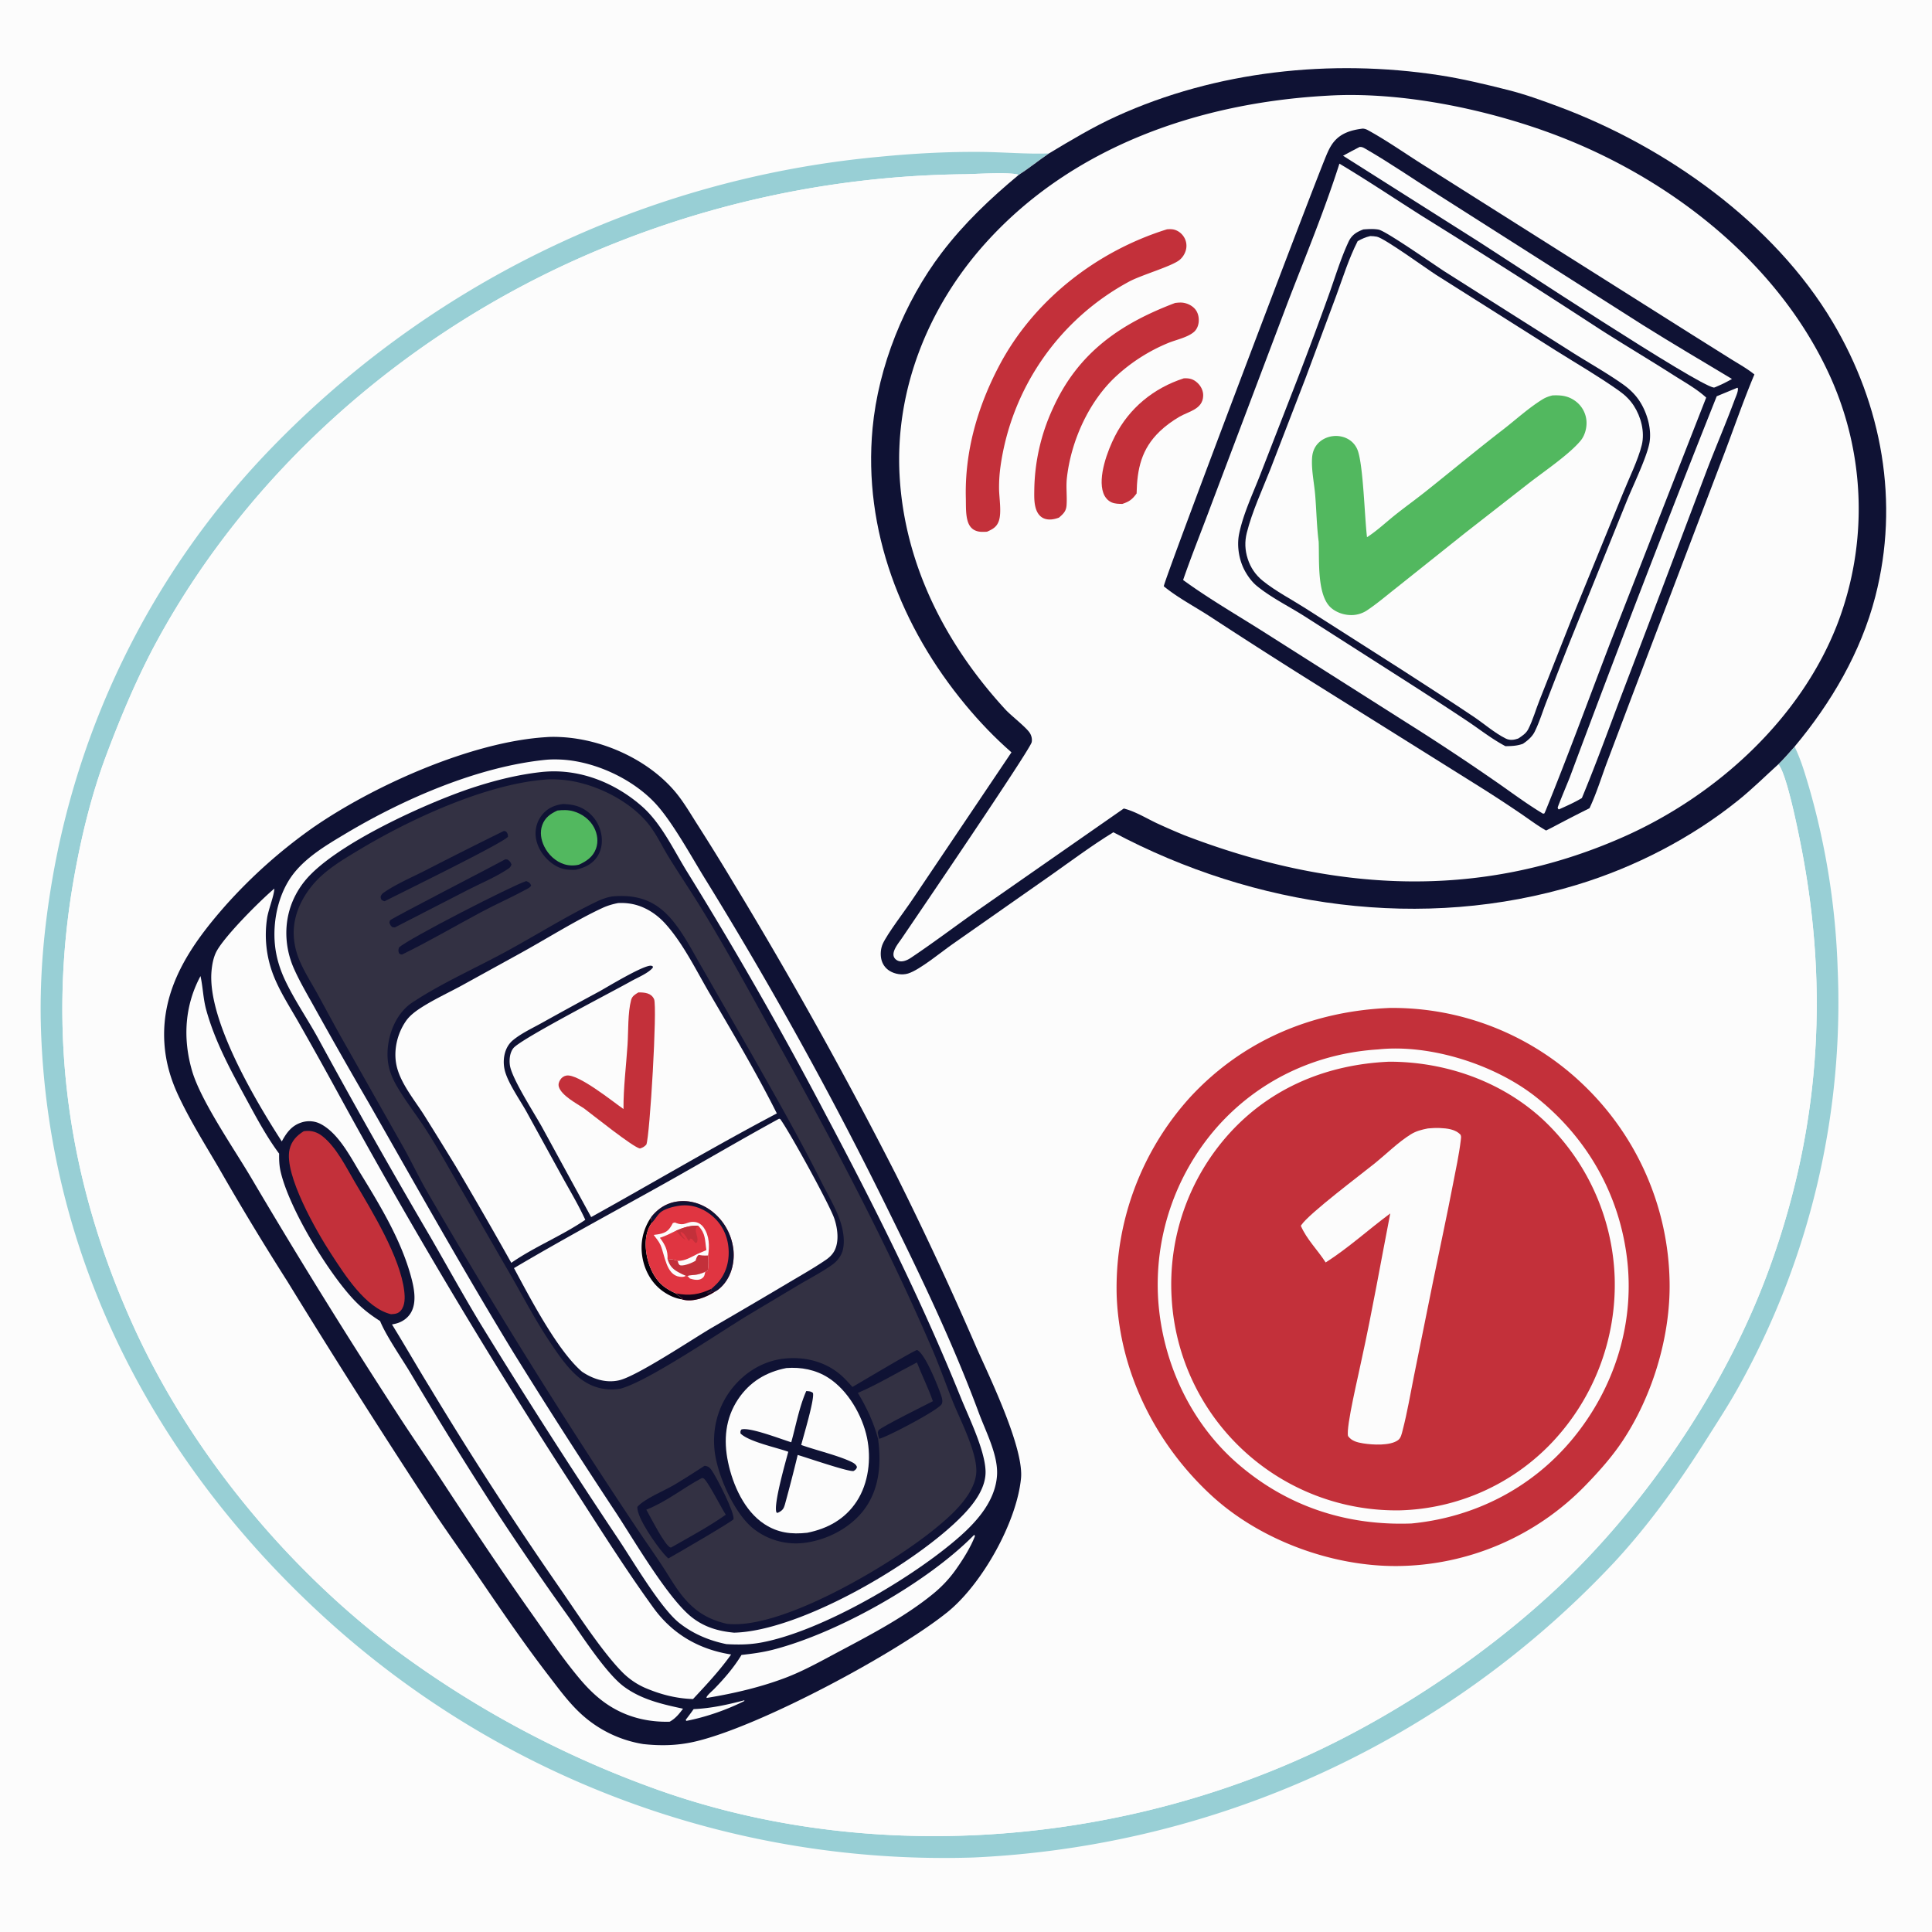 <svg version="1.1" xmlns="http://www.w3.org/2000/svg" style="display: block;" viewBox="0 0 2048 2048" width="1024" height="1024">
<path transform="translate(0,0)" fill="rgb(252,252,252)" d="M 0 0 L 2048 0 L 2048 2048 L 0 2048 L 0 0 z"/>
<path transform="translate(0,0)" fill="rgb(152,207,213)" d="M 1902.33 791.469 C 1909.08 805.215 1913.24 819.736 1917.61 834.352 A 784.974 784.974 0 0 1 1947.99 1026.75 A 836.324 836.324 0 0 1 1843.44 1469.37 C 1833.06 1488.22 1821.21 1506.34 1809.72 1524.53 C 1780.46 1570.87 1748.72 1615.54 1711.41 1655.82 A 992.748 992.748 0 0 1 1031.98 1969.02 A 973.639 973.639 0 0 1 338.076 1709.17 C 163.415 1547.18 52.401 1335.1 43.55 1094.56 C 41.538 1039.86 46.097 987.032 55.28 933.191 A 868.233 868.233 0 0 1 278 485.124 A 1028.3 1028.3 0 0 1 932.379 166.179 C 967.726 162.697 1004.34 160.713 1039.84 161.041 C 1063.88 161.262 1087.9 163.477 1111.93 162.649 C 1101.18 169.943 1090.88 178.41 1079.95 185.317 C 1071.5 182.123 1033.45 184.522 1022.65 184.698 A 1032.2 1032.2 0 0 0 607.988 276.406 C 423.859 359.848 263.778 500.893 166.672 678.986 C 145.62 717.596 127.989 759.697 112.567 800.798 C 97.4 841.22 86.888 884.074 79.163 926.511 C 48.832 1093.14 71.9 1252.9 141.788 1406.49 C 201.398 1537.49 301.547 1659.49 416.126 1746.5 A 1066.39 1066.39 0 0 0 686.49 1893.33 C 909.835 1976.47 1171.92 1959.07 1387.3 1860.33 C 1488.49 1813.95 1595.59 1740.53 1673.74 1660.9 C 1758.28 1574.77 1832.33 1461.6 1874.18 1348.3 C 1928.99 1199.94 1939.54 1049.89 1908.81 894.99 C 1905.23 876.926 1894.94 826.157 1886.59 812.238 C 1885.94 811.164 1885.75 811.061 1884.96 810.312 C 1891.06 804.315 1896.66 797.865 1902.33 791.469 z"/>
<path transform="translate(0,0)" fill="rgb(252,252,252)" d="M 1111.93 162.649 C 1135.52 148.493 1158.37 134.723 1183.47 123.283 C 1289.28 75.067 1410.89 62.23 1525.37 79.66 C 1549.77 83.376 1574.4 89.324 1598.34 95.348 C 1616.75 99.981 1634.71 106.5 1652.48 113.13 C 1765.88 155.448 1880.27 236.2 1942.85 341.652 C 1995.1 429.694 2013.71 532.404 1987.91 632.357 C 1972.68 691.344 1941.17 745.033 1902.33 791.469 C 1896.66 797.865 1891.06 804.315 1884.96 810.312 C 1885.75 811.061 1885.94 811.164 1886.59 812.238 C 1894.94 826.157 1905.23 876.926 1908.81 894.99 C 1939.54 1049.89 1928.99 1199.94 1874.18 1348.3 C 1832.33 1461.6 1758.28 1574.77 1673.74 1660.9 C 1595.59 1740.53 1488.49 1813.95 1387.3 1860.33 C 1171.92 1959.07 909.835 1976.47 686.49 1893.33 A 1066.39 1066.39 0 0 1 416.126 1746.5 C 301.547 1659.49 201.398 1537.49 141.788 1406.49 C 71.9 1252.9 48.832 1093.14 79.163 926.511 C 86.888 884.074 97.4 841.22 112.567 800.798 C 127.989 759.697 145.62 717.596 166.672 678.986 C 263.778 500.893 423.859 359.848 607.988 276.406 A 1032.2 1032.2 0 0 1 1022.65 184.698 C 1033.45 184.522 1071.5 182.123 1079.95 185.317 C 1090.88 178.41 1101.18 169.943 1111.93 162.649 z"/>
<path transform="translate(0,0)" fill="rgb(195,48,58)" d="M 1473.29 1068.46 A 291.957 291.957 0 0 1 1679.91 1151.34 A 295.763 295.763 0 0 1 1769.84 1359.13 C 1770.82 1416.75 1751.63 1480.28 1719.47 1528.25 C 1708.51 1544.6 1694.85 1559.97 1681.14 1574.08 A 281.137 281.137 0 0 1 1481.56 1660.06 C 1412.24 1660.71 1335.85 1632.72 1284.48 1585.52 C 1225.36 1531.2 1187 1454.99 1183.76 1374.3 A 300.6 300.6 0 0 1 1261.96 1162.7 C 1317.87 1102.46 1391.73 1071.77 1473.29 1068.46 z"/>
<path transform="translate(0,0)" fill="rgb(252,252,252)" d="M 1460.71 1112.43 C 1516.44 1106.5 1585.35 1128.71 1628.75 1163.33 C 1683.43 1206.93 1717.85 1268.31 1725.16 1338.06 C 1732.23 1405.6 1710.46 1472.22 1667.73 1524.4 C 1624.71 1576.94 1563.55 1608.44 1496.25 1614.95 C 1427.84 1617.51 1365.04 1597.18 1312.75 1552.23 C 1262.19 1508.76 1232.4 1444.52 1227.78 1378.45 A 253.011 253.011 0 0 1 1289.62 1195.34 C 1333.71 1145.28 1394.44 1116.64 1460.71 1112.43 z"/>
<path transform="translate(0,0)" fill="rgb(195,48,58)" d="M 1472.63 1125.45 C 1532.09 1125.42 1591.63 1146.13 1635.65 1186.85 A 240.713 240.713 0 0 1 1711.61 1353.85 A 243.45 243.45 0 0 1 1644.92 1529.37 A 230.593 230.593 0 0 1 1484.15 1601.02 A 238.239 238.239 0 0 1 1320.78 1539.97 A 238.433 238.433 0 0 1 1242.01 1376.15 A 238.464 238.464 0 0 1 1303.39 1201.24 C 1347.8 1152.47 1407.38 1128.28 1472.63 1125.45 z"/>
<path transform="translate(0,0)" fill="rgb(252,252,252)" d="M 1513.61 1196.19 C 1517.75 1195.82 1522.03 1195.55 1526.18 1195.74 C 1533.94 1196.1 1542.89 1196.95 1548.33 1203.01 C 1549.09 1204.99 1548.73 1206.66 1548.48 1208.71 C 1546.63 1224.27 1543.18 1239.81 1540.23 1255.19 C 1533.63 1289.64 1526.11 1323.94 1519.12 1358.32 L 1498.91 1458.4 C 1495.06 1477.57 1491.81 1497.16 1486.88 1516.06 C 1485.94 1519.66 1485.15 1524.27 1482.03 1526.58 C 1473.7 1532.75 1455.03 1531.65 1445.12 1530.06 C 1438.88 1529.06 1432.81 1527.64 1429 1522.29 C 1426.53 1513.09 1440.63 1455.23 1443.44 1440.83 C 1454.68 1389.61 1463.72 1337.76 1473.73 1286.29 C 1450.81 1303.24 1429.3 1322.97 1405.26 1338.26 C 1396.79 1325.01 1385.23 1313.92 1378.94 1299.42 C 1379.1 1299.16 1379.26 1298.9 1379.43 1298.64 C 1387.62 1286.27 1443.63 1244.31 1457.85 1232.77 C 1470.05 1222.86 1482.19 1210.74 1495.49 1202.47 C 1501.22 1198.91 1507.11 1197.47 1513.61 1196.19 z"/>
<path transform="translate(0,0)" fill="rgb(15,18,52)" d="M 578.661 781.428 C 584.374 780.932 590.4 781.069 596.117 781.413 C 639.348 784.016 685.887 804.921 714.535 837.91 C 723.958 848.759 731.181 861.361 738.892 873.437 C 752.164 894.223 765.105 915.06 777.76 936.221 A 4803.79 4803.79 0 0 1 950.044 1245.67 A 3701.49 3701.49 0 0 1 1035.38 1429.18 C 1048.87 1459.57 1085.53 1534.76 1082.3 1567.23 C 1077.67 1613.92 1040.9 1679.36 1004.46 1708.82 C 950.807 1752.22 804.01 1831.04 735.619 1846.4 C 717.565 1850.45 700.157 1850.78 681.823 1848.78 A 127.249 127.249 0 0 1 618.472 1819.06 C 604.126 1806.59 592.719 1790.76 581.188 1775.76 C 553.422 1739.66 527.966 1701.9 502.292 1664.32 C 487.583 1642.79 472.379 1621.58 457.959 1599.85 A 9425.83 9425.83 0 0 1 304.774 1358.55 A 3002.05 3002.05 0 0 1 231.721 1237.69 C 216.943 1212.47 201.28 1187.52 188.904 1161 C 180.788 1143.6 175.632 1125.69 174.317 1106.49 C 170.294 1047.76 202.234 1001.61 239.342 959.553 A 543.234 543.234 0 0 1 330.779 877.988 C 395.456 832.923 499.726 786.317 578.661 781.428 z"/>
<path transform="translate(0,0)" fill="rgb(252,252,252)" d="M 788.857 1802.43 L 788.976 1802.44 L 789.106 1803.11 C 770 1812.65 748.399 1820.17 727.502 1824.23 L 726.892 1823.05 A 292.157 292.157 0 0 0 735.27 1811.75 C 753.843 1810.88 770.955 1807.13 788.857 1802.43 z"/>
<path transform="translate(0,0)" fill="rgb(252,252,252)" d="M 1032.76 1626.92 L 1033.48 1628.34 C 1028.69 1640.77 1020.32 1653.86 1012.56 1664.75 A 130.102 130.102 0 0 1 989.279 1689.41 C 959.138 1714.08 922.415 1733.14 888.165 1751.36 C 870.057 1761 851.87 1771.21 832.673 1778.51 C 806.149 1788.59 777.353 1795.26 749.383 1799.84 L 748.908 1799.58 C 748.914 1797.54 755.008 1792.46 756.853 1790.58 C 767.646 1779.52 778.012 1767.54 786.018 1754.31 C 797.233 1753.05 808.193 1751.63 819.155 1748.82 C 888.097 1731.14 983.146 1677.55 1032.76 1626.92 z"/>
<path transform="translate(0,0)" fill="rgb(195,48,58)" d="M 321.962 1199.14 C 322.268 1199.09 322.574 1199.05 322.88 1199.01 C 330.071 1198.09 336.281 1200.03 341.96 1204.56 C 356.693 1216.32 366.705 1237 376.161 1253.07 C 394.565 1284.36 424.239 1332.6 428.514 1368.57 C 429.306 1375.23 429.558 1383.82 424.905 1389.23 C 421.96 1392.66 418.7 1392.87 414.479 1393.11 C 387.502 1386.67 365.153 1350.85 350.777 1328.82 C 335.495 1305.41 300.813 1244.88 306.942 1218.44 C 308.996 1209.58 314.438 1203.78 321.962 1199.14 z"/>
<path transform="translate(0,0)" fill="rgb(252,252,252)" d="M 212.54 1034.69 C 215.132 1046.51 215.344 1058.68 218.61 1070.53 C 227.852 1104.05 244.46 1134.41 260.945 1164.78 C 271.719 1184.62 282.4 1204.72 295.894 1222.89 C 295.773 1229.35 295.987 1235.45 297.429 1241.76 C 306.336 1280.72 346.949 1347.57 374.386 1377.07 C 383.036 1386.37 392.183 1393.59 402.91 1400.36 C 409.172 1415.84 425.724 1439.72 434.845 1454.96 A 4414.35 4414.35 0 0 0 528.033 1605.21 A 3191.42 3191.42 0 0 0 601.769 1712.63 C 616.22 1732.98 642.411 1773.88 661.434 1787.9 C 680.066 1801.64 701.856 1806.53 724.038 1811.29 C 719.941 1816.8 716.021 1821.69 709.896 1825.08 C 690.016 1825.62 670.621 1821.7 653 1812.27 C 636.888 1803.65 624.604 1791.77 613.015 1777.79 C 595.649 1756.85 580.258 1733.97 564.547 1711.77 C 531.586 1665.2 500.139 1618.03 468.87 1570.31 C 453.053 1546.18 436.618 1522.46 420.934 1498.22 A 6770.58 6770.58 0 0 1 265.777 1247.68 C 247.833 1217.37 212.955 1166.96 203.68 1135.4 C 193.679 1101.37 195.594 1066.17 212.54 1034.69 z"/>
<path transform="translate(0,0)" fill="rgb(252,252,252)" d="M 290.824 941.933 C 290.565 949.56 284.672 963.674 283.189 972.878 A 117.797 117.797 0 0 0 289.559 1033.11 C 296.431 1050.97 307.192 1067.32 316.621 1083.92 A 4718.8 4718.8 0 0 1 357.167 1156.61 A 6385.28 6385.28 0 0 0 601.325 1566.73 C 631.232 1612.78 660.508 1660.04 692.758 1704.46 C 713.003 1732.35 741.069 1748.49 775.018 1753.82 C 762.973 1770.79 748.806 1785.88 734.636 1801.06 C 716.483 1800.48 700.076 1796.17 683.458 1789.05 A 78.463 78.463 0 0 1 658.925 1771.82 C 637.493 1749.81 611.078 1709.06 592.73 1682.51 A 3949.34 3949.34 0 0 1 455.78 1470.92 C 442.116 1448.74 429.226 1426.11 415.512 1403.97 A 72.763 72.763 0 0 0 419.296 1403.16 C 425.975 1401.58 432.155 1397.44 435.635 1391.42 C 442.11 1380.22 438.847 1364.76 435.611 1352.96 C 425.035 1314.38 403.46 1278.74 382.76 1244.92 C 371.884 1227.15 359.329 1201.78 340.116 1191.57 A 26.393 26.393 0 0 0 319.922 1189.75 C 309.24 1193.02 303.733 1200.67 298.72 1209.97 C 271.055 1167.22 219.859 1081.19 224.186 1029.76 C 224.806 1022.4 226.29 1014.17 229.969 1007.69 C 239.436 991.026 275.285 955.091 290.824 941.933 z"/>
<path transform="translate(0,0)" fill="rgb(252,252,252)" d="M 578.634 805.413 C 583.442 804.963 588.219 804.929 593.043 805.103 C 629.422 806.415 670.626 825.37 695.248 852.218 C 712.65 871.193 732.295 906.937 746.349 929.867 A 4156.46 4156.46 0 0 1 943.191 1286.21 C 977.457 1355.73 1010.68 1425.06 1037.64 1497.83 C 1044.94 1517.53 1058.29 1542.7 1056.88 1564 C 1055.14 1590.3 1036.49 1611.85 1017.76 1628.44 C 968.663 1671.93 871.112 1729.42 806.546 1741.23 C 794.319 1743.46 782.333 1743.57 769.963 1742.83 C 751.746 1739.08 734.805 1732.03 720.121 1720.44 C 700.36 1704.85 671.181 1655.04 655.705 1631.88 A 6955.8 6955.8 0 0 1 508.87 1402.53 C 490.812 1372.55 473.888 1341.91 456.43 1311.58 A 7641.41 7641.41 0 0 1 336.738 1099.79 C 325.51 1079.43 311.858 1059.7 302.022 1038.68 C 296.625 1027.15 292.92 1015.08 291.549 1002.4 C 288.714 976.162 295.259 945.751 312.088 924.953 C 326.215 907.495 347.052 895.221 366.131 883.822 C 427.866 846.938 506.644 812.602 578.634 805.413 z"/>
<path transform="translate(0,0)" fill="rgb(15,18,52)" d="M 573.75 818.402 A 117.092 117.092 0 0 1 578.617 817.972 C 616.148 815.3 652.799 830.34 680.677 854.925 C 701.52 873.306 714.496 902.02 729.106 925.351 A 4178.23 4178.23 0 0 1 875.344 1181.57 C 927.314 1279.46 976.775 1378.28 1018.34 1481.14 C 1026.98 1502.53 1043.83 1536.52 1044.72 1559.03 C 1045.42 1576.88 1032.86 1593.46 1021.12 1605.68 C 972.276 1656.5 848.571 1729 778.15 1730.7 C 761.405 1729.12 746.761 1724.9 733.35 1714.37 C 708.248 1694.65 672.434 1633.28 653.583 1604.48 A 6848.91 6848.91 0 0 1 543.815 1433.03 C 490.908 1346.09 441.266 1257.43 390.858 1169.06 A 6140.24 6140.24 0 0 1 335.064 1070.95 C 327.274 1056.75 318.741 1042.62 312.08 1027.85 A 93.582 93.582 0 0 1 304.126 999.478 C 301.398 975.579 307.966 952.625 323.081 933.902 C 354.428 895.07 453.3 850.699 500.594 835.121 C 524.254 827.328 548.971 821.121 573.75 818.402 z"/>
<path transform="translate(0,0)" fill="rgb(51,49,67)" d="M 577.601 826.427 C 583.765 825.764 590.55 826.122 596.719 826.68 C 628.731 829.571 666.564 847.851 686.971 872.996 C 695.869 883.96 701.847 897.262 709.282 909.222 C 720.881 927.88 733.173 946.061 744.643 964.836 C 773.001 1011.26 798.679 1058.88 825.069 1106.41 C 883.641 1211.91 940.692 1319.54 988.335 1430.51 C 996.131 1448.67 1002.61 1467.27 1009.96 1485.59 C 1017.74 1504.98 1037.31 1542.14 1034.75 1562.81 C 1031.75 1587.05 1005.4 1609.13 987.693 1623.26 C 942.201 1659.53 828.529 1727.85 770.547 1721.32 C 757.838 1718.38 746.454 1713.55 736.375 1705.15 C 720.92 1692.25 713.039 1676.69 702.252 1660.26 C 693.379 1646.74 683.984 1633.51 675.012 1620.04 A 6619.04 6619.04 0 0 1 453.484 1264.44 C 443.681 1247.62 435.527 1229.83 425.806 1212.94 L 365.005 1105.37 C 355.219 1088.22 346.036 1070.84 336.522 1053.56 C 330.407 1042.45 323.476 1031.62 318.316 1020.03 C 314.714 1011.94 312.365 1003.55 311.582 994.709 C 309.693 973.372 318.371 953.49 331.999 937.4 C 344.714 922.388 362.415 911.908 379.081 901.833 C 433.439 868.973 513.662 831.568 577.601 826.427 z"/>
<path transform="translate(0,0)" fill="rgb(15,18,52)" d="M 534.279 880.775 L 536.555 881.498 C 538.146 883.869 538.427 884.163 538.462 886.984 C 533.544 893.519 424.491 946.741 407.786 955.339 C 406.243 955.073 405.627 954.637 404.332 953.809 C 403.887 952.455 403.195 951.448 403.675 950.025 C 404.509 947.556 406.503 946.339 408.569 944.975 C 421.674 936.318 437.132 929.732 451.131 922.591 A 4902.92 4902.92 0 0 1 534.279 880.775 z"/>
<path transform="translate(0,0)" fill="rgb(15,18,52)" d="M 535.758 910.854 L 538.002 911.113 C 540.202 912.9 541.364 913.664 542.189 916.497 C 541.153 919.502 539.997 920.097 537.379 921.81 C 524.704 930.103 510.058 936.114 496.558 943.028 L 418.608 983.09 L 416.035 982.864 C 414.081 981.52 413.659 980.301 412.783 978.143 C 413.036 977.283 412.985 976.264 413.543 975.563 C 415.384 973.252 523.005 917.953 535.758 910.854 z"/>
<path transform="translate(0,0)" fill="rgb(15,18,52)" d="M 557.868 933.984 C 560.685 935.121 561.919 935.926 563.087 938.64 C 561.862 940.972 559.352 941.939 557.125 943.15 C 541.812 951.474 525.752 958.483 510.359 966.714 C 482.369 981.681 454.877 997.847 426.344 1011.76 C 424.404 1011.9 424.489 1011.56 422.97 1010.5 C 422.103 1007.63 422.136 1007.29 422.956 1004.41 C 432.223 995.333 543.661 938.337 557.868 933.984 z"/>
<path transform="translate(0,0)" fill="rgb(15,18,52)" d="M 596.853 852.279 C 604.025 852.59 610.733 853.431 617.203 856.807 A 38.554 38.554 0 0 1 636.593 880.899 C 639.043 889.741 638.457 899.542 633.512 907.441 C 628.082 916.114 619.678 919.818 610.121 922.023 C 601.134 922.342 594.507 921.441 586.834 916.37 C 577.455 910.172 569.927 899.724 568.125 888.513 A 31.29 31.29 0 0 1 574.365 864.136 C 580.139 856.773 587.812 853.44 596.853 852.279 z"/>
<path transform="translate(0,0)" fill="rgb(82,184,95)" d="M 590.888 859.204 C 596.68 858.487 602.431 858.419 608.078 860.071 C 617.209 862.742 625.458 868.879 629.849 877.42 C 633.292 884.116 634.396 892.227 631.844 899.416 C 628.714 908.233 621.865 912.881 613.708 916.598 C 608.554 917.791 603.2 917.718 598.143 916.131 C 588.796 913.198 581.183 905.938 576.905 897.228 C 573.48 890.253 572.123 882.153 574.792 874.69 C 577.653 866.688 583.465 862.615 590.888 859.204 z"/>
<path transform="translate(0,0)" fill="rgb(15,18,52)" d="M 746.808 1553.83 C 747.124 1553.86 747.444 1553.85 747.756 1553.91 C 750.942 1554.48 752.171 1555.53 754.071 1558.1 C 759.209 1565.04 778.945 1603.47 777.551 1610.46 C 777.204 1612.2 715.692 1648.08 708.406 1652.05 C 706.657 1650.38 705.035 1648.63 703.445 1646.81 C 695.793 1638.04 674.862 1608.69 675.627 1597.35 C 683.23 1588.56 703.99 1580.38 714.808 1573.96 C 725.631 1567.54 736.214 1560.62 746.808 1553.83 z"/>
<path transform="translate(0,0)" fill="rgb(51,49,67)" d="M 744.15 1566.7 C 744.585 1566.78 745.033 1566.8 745.455 1566.93 C 749.451 1568.19 765.172 1599.55 769.377 1605.66 C 751.319 1618.39 730.655 1629.41 711.433 1640.41 C 711.202 1640.39 710.966 1640.41 710.739 1640.37 C 705.243 1639.25 689.142 1607.39 685.126 1600.32 C 706.657 1591.84 723.958 1577.37 744.15 1566.7 z"/>
<path transform="translate(0,0)" fill="rgb(15,18,52)" d="M 903.62 1470.23 C 912.055 1465.45 968.11 1431.87 972.147 1431.05 C 980.463 1434.91 993.278 1467.03 996.7 1476.53 C 997.898 1479.86 1000.03 1485.11 998.189 1488.44 C 994.687 1494.8 940.035 1523.49 932.023 1525.14 L 930.78 1525.29 C 934.416 1551.74 932.218 1579.09 915.541 1600.87 C 900.865 1620.05 876.253 1632.61 852.468 1635.52 A 72.534 72.534 0 0 1 798.681 1620.44 C 778.18 1604.22 760.277 1563.28 757.493 1537.75 C 754.847 1513.48 761.431 1489.66 776.901 1470.71 C 790.686 1453.83 810.05 1442.31 831.875 1440.12 C 852.759 1438.03 873.857 1443.06 890.19 1456.62 C 895.083 1460.68 899.33 1465.55 903.62 1470.23 z"/>
<path transform="translate(0,0)" fill="rgb(51,49,67)" d="M 909.368 1476.54 C 930.736 1467.35 951.259 1454.89 971.973 1444.22 C 977.26 1458.01 984.115 1471.41 988.888 1485.33 C 982.853 1488.49 933.54 1512.84 931.313 1516.19 C 930.851 1516.88 930.775 1517.77 930.506 1518.56 C 930.895 1520.84 931.166 1522.98 932.023 1525.14 L 930.78 1525.29 C 926.043 1507.47 918.814 1492.3 909.368 1476.54 z"/>
<path transform="translate(0,0)" fill="rgb(252,252,252)" d="M 833.521 1450.2 C 849.132 1448.97 864.67 1451.94 877.981 1460.44 C 898.784 1473.73 914.091 1500.24 919.062 1524.04 C 923.738 1546.42 920.759 1572.27 908.056 1591.63 C 895.745 1610.4 877.288 1620.46 855.706 1624.79 C 839.029 1626.67 824.567 1624.93 810.286 1615.59 C 789.028 1601.69 776.867 1574.11 771.789 1550.07 C 766.826 1526.57 768.87 1503.46 782.456 1483.16 C 794.729 1464.82 812.083 1454.4 833.521 1450.2 z"/>
<path transform="translate(0,0)" fill="rgb(15,18,52)" d="M 854.671 1474.6 C 857.423 1474.8 859.525 1474.72 861.755 1476.57 C 863.62 1483.24 851.552 1522.77 849.327 1531.73 C 864.878 1537.28 889.035 1543.01 902.723 1549.75 C 905.154 1550.95 907.539 1552.37 908.393 1555.09 C 907.814 1557.29 907.006 1557.92 905.074 1559.2 C 901.908 1561.28 853.068 1544.36 845.592 1542.33 A 1727.49 1727.49 0 0 1 832.132 1594.48 C 831.772 1595.67 831.407 1596.87 830.91 1598 C 829.624 1600.94 826.947 1602.57 824.093 1603.77 L 823.111 1603.24 C 819.554 1595.68 832.688 1549.92 835.605 1538.93 C 823.012 1534.36 793.766 1528.29 784.96 1519.53 C 784.809 1517.34 784.755 1517.17 785.886 1515.33 C 794.415 1512.47 828.405 1525.75 838.762 1528.86 C 843.669 1511.3 847.282 1491.23 854.671 1474.6 z"/>
<path transform="translate(0,0)" fill="rgb(15,18,52)" d="M 648.9 950.263 C 663.149 948.996 677.162 950.113 690.058 956.72 C 701.767 962.718 710.441 971.956 718.094 982.477 C 728.084 996.212 736.097 1011.92 744.688 1026.59 L 797.087 1117.97 C 822.743 1163.37 847.562 1206.68 870.971 1253.43 C 877.802 1267.07 886.383 1281.07 891.029 1295.56 C 894.326 1305.84 896.639 1320.81 891.262 1330.56 C 888.998 1334.67 885.902 1338.04 882.092 1340.76 C 871.229 1348.49 858.878 1354.87 847.359 1361.63 L 793.847 1393.62 C 763.447 1411.9 687.056 1464.23 657.815 1472.01 A 52.999 52.999 0 0 1 618.398 1463.69 C 603.501 1453.71 591.416 1435.39 581.637 1420.62 C 567.646 1399.48 555.679 1376.83 543.155 1354.8 L 488.804 1260.6 C 476.706 1239.88 464.911 1218.36 452.022 1198.2 C 441.7 1182.06 429.496 1166.89 420.014 1150.22 C 416.076 1143.3 412.987 1135.91 411.64 1128.03 C 408.709 1110.88 413.373 1090.33 423.433 1076.14 C 427.098 1070.97 431.516 1066.38 436.811 1062.87 C 467.381 1042.59 502.136 1027.22 534.413 1009.79 C 566.563 992.437 598.899 972.007 631.551 956.181 C 637.245 953.422 642.618 951.35 648.9 950.263 z"/>
<path transform="translate(0,0)" fill="rgb(252,252,252)" d="M 825.865 1185.88 L 827.058 1186.26 C 836.608 1199.14 879.374 1276.81 884.424 1291.76 C 887.919 1302.11 889.779 1316.27 884.353 1326.2 C 882.285 1329.98 879.068 1333.04 875.539 1335.45 C 862.611 1344.29 848.743 1352.08 835.286 1360.09 A 8631.63 8631.63 0 0 1 753.931 1407.83 C 733.152 1420.1 675.021 1458.9 656.235 1463.18 C 642.293 1466.36 628.456 1461.82 616.952 1454.06 C 590.968 1431.79 561.86 1375.89 544.847 1344.25 C 596.692 1313.58 650.024 1284.94 702.621 1255.55 C 743.819 1232.53 784.447 1208.49 825.865 1185.88 z"/>
<path transform="translate(0,0)" fill="rgb(4,0,11)" d="M 690.123 1290.4 L 690.818 1296.43 C 684.054 1305.81 683.521 1318.45 685.378 1329.53 C 687.562 1342.57 693.901 1356.73 704.885 1364.56 A 62.069 62.069 0 0 0 716.603 1371.08 L 717.914 1372.27 C 719.575 1373.75 721.327 1374.92 723.184 1376.15 L 722.953 1377.33 C 715.965 1376.45 709.111 1373.22 703.331 1369.25 C 691.551 1361.15 684.029 1348.3 681.291 1334.42 C 678.17 1318.59 681.187 1303.82 690.123 1290.4 z"/>
<path transform="translate(0,0)" fill="rgb(224,53,65)" d="M 690.123 1290.4 C 697.275 1281.24 706.524 1275.21 718.184 1273.62 C 731.311 1271.82 744.365 1276.08 754.768 1284.08 A 60.135 60.135 0 0 1 777.462 1324.91 C 778.795 1338 775.43 1352.1 766.565 1362.08 C 764.234 1364.71 761.147 1367.56 757.967 1369.1 C 748.681 1375.21 735.376 1380.35 724.058 1377.72 C 723.678 1377.63 723.321 1377.46 722.953 1377.33 L 723.184 1376.15 C 721.327 1374.92 719.575 1373.75 717.914 1372.27 L 716.603 1371.08 A 62.069 62.069 0 0 1 704.885 1364.56 C 693.901 1356.73 687.562 1342.57 685.378 1329.53 C 683.521 1318.45 684.054 1305.81 690.818 1296.43 L 690.123 1290.4 z"/>
<path transform="translate(0,0)" fill="rgb(252,252,252)" d="M 728.889 1352.75 C 730.194 1351.93 730.717 1351.83 732.291 1351.78 C 738.084 1351.58 742.299 1350.56 747.611 1348.18 C 746.862 1351.26 746.942 1353.19 744.139 1355.15 C 740.359 1357.79 735.32 1356.51 731.328 1355.29 L 728.889 1352.75 z"/>
<path transform="translate(0,0)" fill="rgb(16,3,26)" d="M 754.269 1366.13 L 754.034 1367.9 L 749.377 1370.76 L 748.893 1369.1 L 750.446 1371.79 L 749.197 1370.73 C 753.351 1371.16 753.896 1368.41 757.967 1369.1 C 748.681 1375.21 735.376 1380.35 724.058 1377.72 C 723.678 1377.63 723.321 1377.46 722.953 1377.33 L 723.184 1376.15 C 721.327 1374.92 719.575 1373.75 717.914 1372.27 L 716.603 1371.08 C 730.658 1373.89 741.424 1372.29 754.269 1366.13 z"/>
<path transform="translate(0,0)" fill="rgb(15,18,52)" d="M 690.123 1290.4 C 697.275 1281.24 706.524 1275.21 718.184 1273.62 C 731.311 1271.82 744.365 1276.08 754.768 1284.08 A 60.135 60.135 0 0 1 777.462 1324.91 C 778.795 1338 775.43 1352.1 766.565 1362.08 C 764.234 1364.71 761.147 1367.56 757.967 1369.1 C 753.896 1368.41 753.351 1371.16 749.197 1370.73 L 750.446 1371.79 L 748.893 1369.1 L 749.377 1370.76 L 754.034 1367.9 L 754.269 1366.13 A 151.801 151.801 0 0 0 759.121 1361.58 C 768.49 1352.32 772.627 1340.01 772.439 1326.97 C 772.237 1312.98 767.084 1300.15 756.791 1290.54 C 747.619 1281.97 735.748 1276.93 723.1 1277.8 C 716.66 1278.25 704.408 1280.95 699.471 1285.78 C 696.471 1288.71 694.269 1292.65 691.397 1295.8 L 690.818 1296.43 L 690.123 1290.4 z"/>
<path transform="translate(0,0)" fill="rgb(252,252,252)" d="M 692.918 1309.07 C 695.565 1308.71 698.393 1308.42 700.968 1307.71 C 707.23 1305.98 709.593 1303.24 712.618 1297.68 L 713.249 1296.49 L 715.382 1295.86 C 726.424 1300.84 727.637 1294.09 736.957 1295.42 C 740.739 1295.95 743.955 1298.36 746.079 1301.46 C 751.986 1310.09 752.191 1320.89 750.64 1330.82 C 750.863 1336.25 751.23 1341.49 750.241 1346.87 C 749.35 1347.39 748.592 1347.85 747.611 1348.18 C 742.299 1350.56 738.084 1351.58 732.291 1351.78 C 730.717 1351.83 730.194 1351.93 728.889 1352.75 L 727.043 1352.45 C 724.761 1353.75 723.134 1353.73 720.488 1353.4 C 706.067 1351.6 704.758 1330.25 700.154 1319.78 C 698.48 1315.97 695.416 1312.39 692.918 1309.07 z"/>
<path transform="translate(0,0)" fill="rgb(195,48,58)" d="M 718.43 1336.67 C 718.606 1337.37 718.876 1338.56 719.172 1339.19 C 719.659 1340.22 720.267 1341.2 721.446 1341.36 C 725.61 1341.95 733.907 1338.69 737.38 1336.37 C 738.118 1333.9 738.467 1331.88 740.649 1330.26 C 743.771 1330.84 746.514 1331.06 749.692 1330.88 L 750.64 1330.82 C 750.863 1336.25 751.23 1341.49 750.241 1346.87 C 749.35 1347.39 748.592 1347.85 747.611 1348.18 C 742.299 1350.56 738.084 1351.58 732.291 1351.78 C 730.717 1351.83 730.194 1351.93 728.889 1352.75 L 727.043 1352.45 C 724.227 1351.37 721.501 1349.9 718.854 1348.46 C 712.577 1345.04 709.63 1341.29 707.586 1334.5 C 711.24 1334.9 715.104 1335.01 718.43 1336.67 z"/>
<path transform="translate(0,0)" fill="rgb(224,53,65)" d="M 716.786 1304.51 C 724.335 1301.27 731.763 1298.88 740.076 1299.25 C 748.228 1307.73 747.07 1314.16 748.802 1325.17 L 739.235 1329.25 C 732.712 1332.55 726.329 1336.57 718.868 1336.6 C 718.72 1336.6 718.576 1336.65 718.43 1336.67 C 715.104 1335.01 711.24 1334.9 707.586 1334.5 C 708.178 1325.61 704.815 1319.04 699.503 1312.14 C 705.574 1310.13 711.092 1307.38 716.786 1304.51 z"/>
<path transform="translate(0,0)" fill="rgb(195,48,58)" d="M 716.786 1304.51 C 724.335 1301.27 731.763 1298.88 740.076 1299.25 C 738.197 1301.44 737.308 1301.7 737.585 1304.67 C 737.968 1308.77 740.293 1312.47 738.945 1316.59 L 737.668 1317.85 C 736.002 1316.49 734.84 1314.97 733.515 1313.3 L 731.83 1313.01 L 730.241 1315.59 C 728.873 1313.96 727.985 1311.91 726.746 1310.17 C 725.353 1308.21 723.929 1306.37 721.478 1305.87 C 721.54 1308.8 725.015 1311.72 726.655 1314.26 C 722.488 1311.93 719.802 1308.12 716.786 1304.51 z"/>
<path transform="translate(0,0)" fill="rgb(252,252,252)" d="M 655.191 957.289 C 662.416 956.914 669.592 957.697 676.484 959.932 C 687.595 963.536 697.482 970.528 705.271 979.158 C 724.118 1000.04 737.784 1028.32 751.956 1052.54 C 776.642 1094.71 801.553 1136.56 823.474 1180.27 C 757.013 1215.27 692.347 1253.73 626.654 1290.17 L 574.876 1195.35 C 566.955 1180.86 542.376 1143.11 540.49 1129.05 C 539.703 1123.17 540.41 1115.74 544.291 1110.98 C 552.23 1101.25 648.954 1051.4 668.637 1040.3 C 675.541 1036.4 687.426 1031.61 692.119 1025.63 L 691.914 1024.29 C 691.518 1024.13 691.132 1023.95 690.726 1023.81 C 684.104 1021.63 642.923 1046.8 635.51 1050.85 A 4961.31 4961.31 0 0 0 574.44 1084.29 C 564.363 1089.91 552.822 1095.22 543.898 1102.54 C 540.353 1105.45 537.799 1109.16 536.176 1113.44 C 533.412 1120.74 533.373 1129.32 535.668 1136.74 C 539.71 1149.81 551.23 1166.16 558.013 1178.29 L 595.694 1246.87 C 604.077 1262.09 613.219 1277.26 620.426 1293.06 C 595.479 1310.1 566.788 1321.45 542.006 1338.65 A 5322.88 5322.88 0 0 0 483.026 1236.19 A 5641.98 5641.98 0 0 0 449.984 1182.72 C 439.935 1166.71 424.67 1148.66 420.443 1129.93 C 416.824 1113.9 420.95 1095.87 430.297 1082.38 C 434.484 1076.33 440.917 1071.65 447.082 1067.73 C 460.304 1059.34 474.923 1052.53 488.724 1045.1 L 550.279 1011.19 C 578.172 995.925 610.327 975.583 638.469 962.543 C 643.95 960.003 649.275 958.435 655.191 957.289 z"/>
<path transform="translate(0,0)" fill="rgb(195,48,58)" d="M 676.737 1051.99 C 680.084 1052 683.318 1052.08 686.532 1053.12 C 689.645 1054.14 692.017 1056.16 693.363 1059.2 C 696.92 1067.24 688.893 1204.08 685.152 1213.32 C 682.853 1215.71 681.541 1216.42 678.39 1217.46 C 671.361 1216.4 628.122 1181.69 619.163 1175 C 611.207 1169.71 595.417 1161.48 592.455 1152.23 C 591.558 1149.43 592.42 1146.93 593.926 1144.55 C 595.423 1142.19 597.693 1140.61 600.463 1140.13 C 612.795 1137.98 649.858 1167.92 660.919 1175.62 C 660.805 1153.01 663.721 1130.21 665.213 1107.65 C 666.173 1093.13 665.382 1073.74 669.001 1060.06 C 670.122 1055.82 673.242 1054.11 676.737 1051.99 z"/>
<path transform="translate(0,0)" fill="rgb(15,18,52)" d="M 1111.93 162.649 C 1135.52 148.493 1158.37 134.723 1183.47 123.283 C 1289.28 75.067 1410.89 62.23 1525.37 79.66 C 1549.77 83.376 1574.4 89.324 1598.34 95.348 C 1616.75 99.981 1634.71 106.5 1652.48 113.13 C 1765.88 155.448 1880.27 236.2 1942.85 341.652 C 1995.1 429.694 2013.71 532.404 1987.91 632.357 C 1972.68 691.344 1941.17 745.033 1902.33 791.469 C 1896.66 797.865 1891.06 804.315 1884.96 810.312 C 1870.88 823.085 1857.56 836.314 1842.73 848.265 C 1793.01 888.323 1733.1 919.208 1672.04 937.805 C 1508.28 987.689 1330 961.966 1180.21 882.244 C 1157.55 896.124 1135.91 912.306 1114.2 927.625 L 1010.51 1000.27 C 998.299 1008.71 975.05 1028.15 962.583 1031.96 C 956.284 1033.88 948.691 1032.64 943.116 1029.24 C 938.391 1026.36 935.274 1021.83 934.146 1016.42 C 933.108 1011.44 933.617 1005.36 935.686 1000.68 C 940.476 989.866 959.598 965.012 967.343 953.319 L 1072.19 797.53 C 1054.5 782.044 1038.61 765.478 1023.6 747.392 C 955.316 665.093 914.842 561.885 924.958 453.953 C 931.079 388.641 958.509 320.195 998.185 268.017 C 1022 236.699 1049.8 210.369 1079.95 185.317 C 1090.88 178.41 1101.18 169.943 1111.93 162.649 z"/>
<path transform="translate(0,0)" fill="rgb(252,252,252)" d="M 1407.33 101.428 C 1485.24 96.7 1577.02 115.809 1649.62 143.369 C 1771.57 189.665 1886.32 279.425 1940.57 400.249 A 340.742 340.742 0 0 1 1948.11 660.434 C 1909.15 762.103 1819.26 843.634 1720.83 887.188 C 1566.29 955.567 1410.22 944.873 1255.26 885.307 A 726.861 726.861 0 0 1 1226.16 872.6 C 1215.04 867.327 1203.17 859.999 1191.24 857.059 L 1040.94 961.809 C 1015.82 979.355 991.224 998.153 965.792 1015.18 C 963.48 1016.73 961.124 1017.99 958.416 1018.68 C 955.371 1019.45 952.392 1019.24 949.826 1017.22 C 942.442 1011.41 952.046 1000.4 955.612 995.149 C 969.872 974.172 1091.9 794.85 1093.61 786.814 C 1094.29 783.654 1093.51 780.185 1091.91 777.411 C 1088.46 771.405 1071.88 758.722 1065.92 752.254 C 1002.58 683.493 958.778 598.503 953.599 504.006 C 948.62 413.181 983.969 325.485 1044.18 258.277 C 1136.7 155.017 1271.88 108.832 1407.33 101.428 z"/>
<path transform="translate(0,0)" fill="rgb(195,48,58)" d="M 1254.88 401.04 C 1260.75 400.729 1265.05 401.762 1269.45 405.923 C 1273.19 409.465 1275.6 414.342 1275.43 419.559 C 1274.99 433.926 1260.01 436.04 1250.16 441.82 C 1242.77 446.155 1235.56 451.364 1229.37 457.297 C 1209.92 475.94 1205.37 497.084 1204.85 523.107 C 1200.23 529.41 1197.21 531.691 1189.73 534.18 C 1185.93 534.117 1182.1 534.103 1178.54 532.618 C 1174.2 530.809 1171.1 526.941 1169.56 522.573 C 1163.54 505.573 1174.12 477.561 1181.89 462.326 C 1197.09 432.483 1223.01 411.339 1254.88 401.04 z"/>
<path transform="translate(0,0)" fill="rgb(195,48,58)" d="M 1245.69 321.137 C 1247.87 320.895 1250.09 320.642 1252.29 320.732 C 1257.45 320.944 1263.09 323.439 1266.54 327.313 C 1269.8 330.97 1270.98 335.751 1270.72 340.568 C 1270.49 344.857 1268.75 349.317 1265.38 352.1 C 1258.29 357.943 1246.47 360.17 1237.96 363.74 A 185.661 185.661 0 0 0 1183.08 398.865 C 1154.04 425.679 1135.27 467.728 1130.94 506.735 C 1129.88 516.295 1131.27 525.947 1130.61 535.517 C 1130.17 541.926 1127.26 544.603 1122.58 548.684 C 1117.47 550.592 1111.69 551.686 1106.48 549.497 C 1102.78 547.945 1100.22 544.71 1098.75 541.065 C 1096.04 534.343 1096.29 526.427 1096.39 519.299 A 212.5 212.5 0 0 1 1115.81 433.531 C 1142.39 374.246 1186.98 343.379 1245.69 321.137 z"/>
<path transform="translate(0,0)" fill="rgb(195,48,58)" d="M 1237.11 243.07 C 1239.52 242.926 1241.94 242.792 1244.31 243.349 C 1248.84 244.411 1252.71 247.444 1255.11 251.388 A 17.536 17.536 0 0 1 1256.88 265.78 C 1255.7 269.613 1253.33 273.239 1250.16 275.728 C 1241.54 282.515 1210.12 291.439 1197.05 298.429 A 264.317 264.317 0 0 0 1060.64 493.955 A 160.708 160.708 0 0 0 1059.04 517.482 C 1059.05 527.367 1061.98 543.28 1058.77 552.338 C 1056.51 558.738 1052.2 561.01 1046.28 563.635 C 1041.81 563.886 1037.61 564.146 1033.45 562.184 C 1029.72 560.428 1027.39 557.191 1026.08 553.364 C 1023.5 545.804 1024.02 536.041 1023.82 528.06 C 1022.56 478.452 1036.35 430.928 1059.36 387.334 C 1095.97 317.97 1162.73 266.194 1237.11 243.07 z"/>
<path transform="translate(0,0)" fill="rgb(15,18,52)" d="M 1444.57 136.323 C 1446.56 136.457 1448.15 136.955 1449.9 137.91 C 1470.36 149.091 1490.15 163.15 1509.95 175.577 L 1652.75 265.826 L 1794.2 355.117 L 1834.58 380.457 C 1843.02 385.715 1852 390.659 1859.74 396.929 C 1847.17 426.826 1836.74 457.761 1825.06 488.03 L 1729.9 738.164 L 1702.91 809.613 C 1697.13 825.283 1692.06 841.656 1684.93 856.758 A 1658.54 1658.54 0 0 0 1645.96 876.828 L 1638.93 880.378 C 1629.54 875.031 1620.77 868.374 1611.84 862.305 A 1433.99 1433.99 0 0 0 1568.92 834.24 L 1395.66 725.82 A 6732.54 6732.54 0 0 1 1281.97 653.078 C 1266.07 642.785 1248.28 633.506 1233.67 621.481 C 1233.45 616.175 1389.56 204.137 1405.81 165.058 C 1407.9 160.036 1410.27 154.917 1413.7 150.659 C 1421.54 140.9 1432.7 137.805 1444.57 136.323 z"/>
<path transform="translate(0,0)" fill="rgb(252,252,252)" d="M 1441.26 155.777 C 1443.67 155.565 1445.13 156.383 1447.16 157.55 C 1473.63 172.789 1499.36 190.665 1525.25 206.961 L 1741.7 344.705 C 1772.79 364.197 1804.52 382.781 1835.96 401.712 C 1830.18 405.069 1824.39 407.815 1818.25 410.425 L 1816.91 410.871 C 1800.24 409.108 1600.15 277 1567.57 256.208 L 1423.7 165.091 C 1429.47 161.855 1435.4 158.862 1441.26 155.777 z"/>
<path transform="translate(0,0)" fill="rgb(252,252,252)" d="M 1841.69 410.997 L 1842.19 411.439 C 1842.79 414.878 1840.1 420.312 1838.84 423.715 C 1829.67 448.435 1819.24 472.724 1809.75 497.325 L 1760.75 627.011 L 1717.87 739.517 C 1704.48 775.047 1691.42 810.917 1676.85 845.975 C 1668.99 850.658 1660.77 854.307 1652.43 858.033 L 1651.79 857.594 C 1651.61 857.086 1651.29 856.607 1651.24 856.07 C 1651.16 855.124 1662.82 827.237 1664.01 824.112 A 19441.7 19441.7 0 0 1 1819.79 420.062 L 1841.69 410.997 z"/>
<path transform="translate(0,0)" fill="rgb(252,252,252)" d="M 1419.84 173.48 C 1450.04 191.524 1479.13 211.103 1508.84 229.879 A 10033.1 10033.1 0 0 1 1695.62 348.8 C 1721.48 365.377 1747.93 381.026 1773.83 397.554 C 1785.4 404.943 1798.5 412.129 1808.63 421.451 L 1706.91 681.441 C 1684.18 740.887 1662.28 800.768 1638.28 859.711 L 1637.14 862.212 L 1635.73 862.565 C 1617.21 851.517 1599.91 838.255 1582.11 826.093 A 2489.66 2489.66 0 0 0 1491.19 766.096 L 1339.58 669.87 C 1311.13 651.839 1281.34 634.653 1254.15 614.825 C 1263.45 587.88 1274.23 561.403 1284.13 534.662 L 1365.38 319.719 C 1384.06 271.28 1404.08 222.966 1419.84 173.48 z"/>
<path transform="translate(0,0)" fill="rgb(15,18,52)" d="M 1445.21 243.202 C 1450.52 242.807 1456.09 242.433 1461.36 243.395 C 1469.15 244.819 1521.05 281.192 1532.04 288.242 L 1665.91 373.066 C 1683.82 384.441 1702.8 394.983 1720.11 407.19 C 1726.89 411.968 1732.86 417.551 1737.52 424.445 C 1745.97 436.955 1751.47 455.67 1748.24 470.66 C 1744.76 486.791 1731 514.857 1724.32 531.379 L 1667.06 673.019 C 1657.52 696.614 1648.42 720.408 1639.18 744.124 C 1635.13 754.507 1631.74 765.846 1626.76 775.762 C 1624.06 781.142 1619.26 785.13 1614.38 788.432 C 1608.21 790.691 1602.21 790.936 1595.75 790.957 L 1594.25 790.125 C 1580.42 782.609 1567.82 772.6 1554.7 763.883 C 1530.11 747.533 1505.25 731.442 1480.34 715.571 L 1382.1 652.784 C 1365.81 642.515 1346.63 633.007 1331.89 620.768 C 1325.73 615.644 1319.93 606.927 1316.94 599.469 C 1312.75 589.058 1311.27 576.575 1313.58 565.598 C 1318.02 544.439 1327.96 523.56 1335.83 503.422 L 1374.89 403.003 A 4162.03 4162.03 0 0 0 1408.37 313.193 C 1415.17 294.356 1421.1 274.259 1429.57 256.174 C 1432.92 249.024 1438.03 245.92 1445.21 243.202 z"/>
<path transform="translate(0,0)" fill="rgb(252,252,252)" d="M 1452.59 250.24 C 1454.9 250.293 1457.26 250.458 1459.53 250.901 C 1467.53 252.462 1511.97 284.711 1522.43 291.429 L 1649.03 371.446 C 1671.31 385.449 1694.59 398.898 1716.05 414.118 C 1722.36 418.595 1727.68 423.603 1731.93 430.136 C 1739.53 441.832 1743.69 457.805 1740.4 471.552 C 1736.66 487.167 1726.41 507.964 1720.27 523.242 L 1667.08 653.386 L 1632.17 741.743 C 1628.08 751.892 1624.93 763.342 1619.96 773.031 C 1617.66 777.501 1613.44 780.221 1609.35 782.874 C 1605.01 784.411 1600.46 785.018 1596.22 782.91 C 1584.32 776.99 1573 767.037 1561.9 759.584 C 1536.78 742.726 1511.29 726.382 1485.89 709.938 L 1383.7 644.744 C 1369.07 635.397 1352.14 626.624 1338.68 615.756 C 1330.98 609.543 1325.62 601.717 1322.61 592.275 C 1319.69 583.136 1319.31 574.206 1321.64 564.86 C 1327.25 542.413 1337.9 519.59 1346.43 497.998 L 1383.88 400.983 L 1416.65 312.959 C 1423.66 293.832 1429.91 273.769 1439.19 255.609 C 1443.72 253.148 1447.52 251.378 1452.59 250.24 z"/>
<path transform="translate(0,0)" fill="rgb(82,184,95)" d="M 1645.58 419.158 C 1655 418.743 1662.41 419.531 1670.23 425.341 A 28.835 28.835 0 0 1 1681.62 445.195 C 1682.47 452.565 1680.29 461.398 1675.49 467.171 C 1663.54 481.553 1637.39 499.331 1621.57 511.527 L 1552.91 565.126 L 1480.09 623.216 C 1469.88 631.22 1459.69 639.977 1448.89 647.149 C 1444.71 649.92 1439.54 651.617 1434.55 651.948 C 1426.26 652.498 1417.13 649.758 1410.88 644.223 C 1395.76 630.833 1398.69 593.326 1397.85 574.15 C 1395.72 557.771 1395.52 540.915 1394.12 524.434 C 1393.04 511.633 1389.94 497.766 1390.88 485.008 C 1391.24 480.182 1392.69 475.67 1395.65 471.79 C 1399.8 466.363 1406.27 463.112 1412.99 462.323 C 1419.76 461.526 1426.84 463.294 1432.19 467.588 A 22.819 22.819 0 0 1 1439.31 477.648 C 1445.21 494.272 1446.5 548.016 1449.09 569.463 C 1459.78 562.586 1469.3 553.522 1479.24 545.609 C 1489.84 537.182 1500.85 529.291 1511.44 520.862 C 1538.61 499.237 1565.25 477.034 1592.75 455.809 C 1606.61 445.116 1620.35 432.434 1635.21 423.294 C 1638.53 421.251 1641.82 420.131 1645.58 419.158 z"/>
</svg>